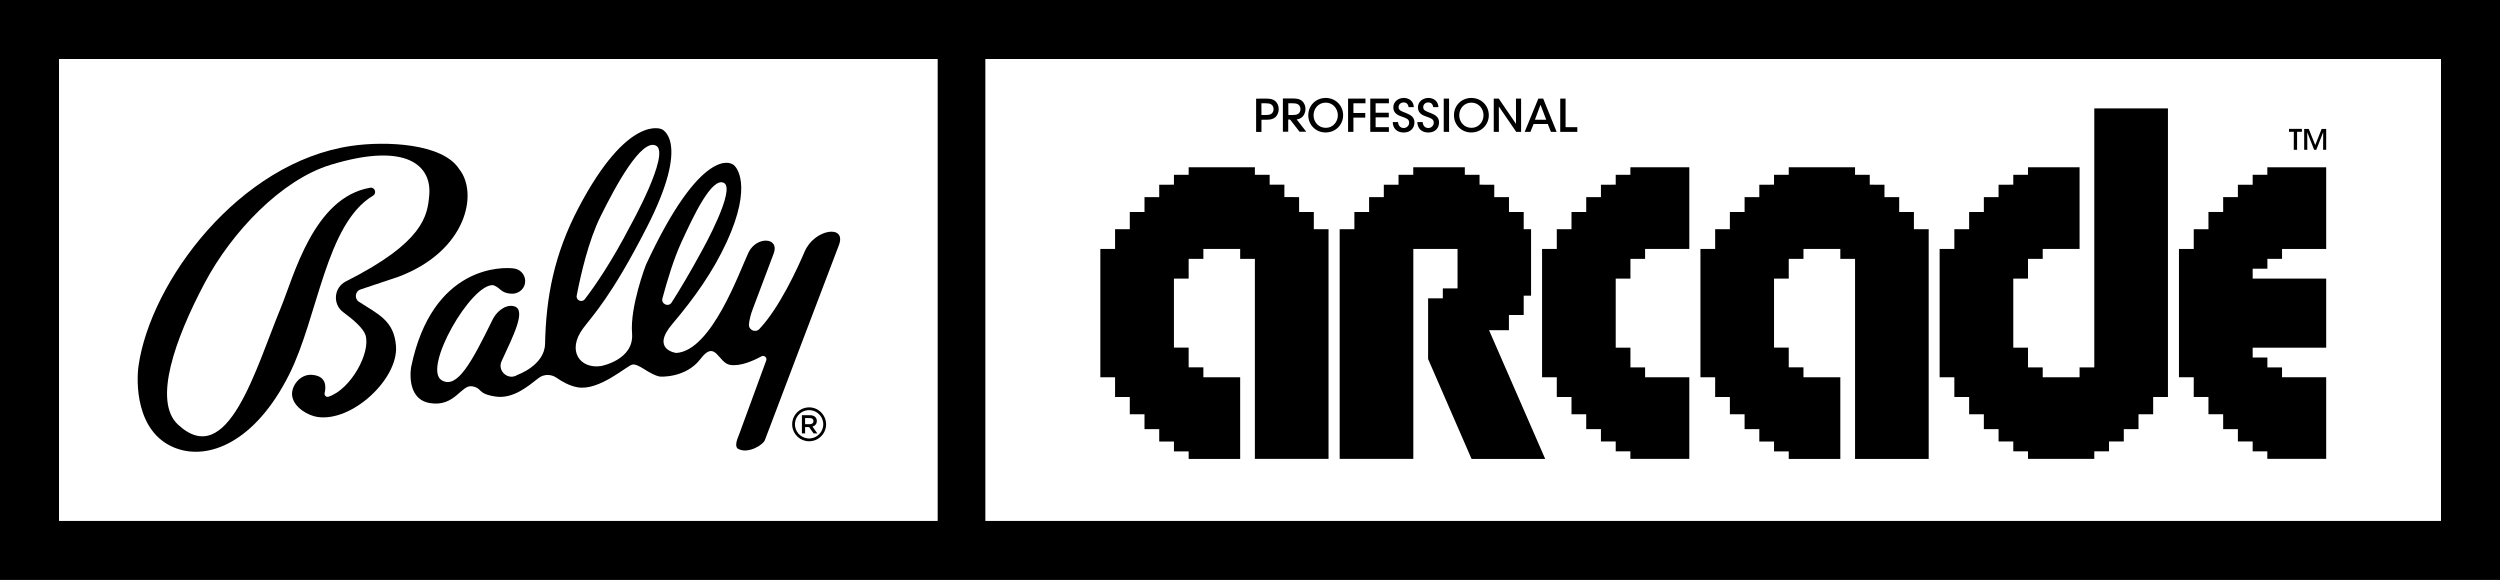 <?xml version="1.0" encoding="utf-8"?>
<!-- Generator: Adobe Illustrator 26.0.3, SVG Export Plug-In . SVG Version: 6.00 Build 0)  -->
<svg version="1.1" id="Layer_1" xmlns="http://www.w3.org/2000/svg" xmlns:xlink="http://www.w3.org/1999/xlink" x="0px" y="0px"
	 viewBox="0 0 3839 890.5" style="enable-background:new 0 0 3839 890.5;" xml:space="preserve">
<style type="text/css">
	.st0{fill:none;stroke:#000000;stroke-width:6.917;stroke-miterlimit:10;}
	.st1{fill:#FFFFFF;}
	.st2{fill:none;stroke:#000000;stroke-width:3.059;stroke-miterlimit:10;}
	.st3{fill:none;stroke:#FFFFFF;stroke-width:6.917;stroke-miterlimit:10;}
	.st4{fill:none;stroke:#FFFFFF;stroke-width:3.059;stroke-miterlimit:10;}
</style>
<g>
	<g>
		<g>
			<g>
				<path d="M478.9,575.6c-18.7-1.3-32.5,18-30.2,32.7c2.9,17.8,24.6,29.9,38.9,32c53.4,7.9,124.2-58.6,120.5-108.8
					c-2.9-39.3-27.4-48.9-56.9-68.1c-7.4-4.8-6-16.1,2.4-18.9l58-19.4c105-39.3,123.5-128.5,93.4-165.6
					c-25.4-39.6-113-43.1-165.1-35.5c-172.8,25-308.8,208.7-327.2,338c-3.2,22.8-5.2,101.3,55.6,125.6
					c51.5,20.5,123.7-8.8,175.6-112.2c44.6-88.5,56.3-231.5,128.9-274.9c6.3-3.8,2.8-13.5-4.4-12.2c-86.9,14.9-117.2,136-137,183.9
					c-39.1,94.6-81.5,250.8-158,179.9c-38.7-35.8-4.9-131,40.9-217.5c41.4-78.2,117.5-158.3,193.4-181.5
					c116-35.4,155.2,0.7,151.5,46c-2.6,32.5-8.9,73-128,133c-18.6,9.4-20.8,35.1-4,47.4c15.7,11.5,30.7,24.7,34,34.9
					c8.6,26.7-22.4,83.6-56.8,94.8c-3.5,1.1-6.7-2-5.9-5.6C500.9,593.8,501.4,577.2,478.9,575.6z"/>
				<path d="M1235.5,386.6c-10.5,24.6-38.5,86-69.4,118.6c-6.2,6.5-17,1.4-16-7.5c0.7-6.6,2.5-14.7,6.2-24.1c0,0,22.6-60,31.8-84.4
					c9.5-25-26.5-27-38.7-1.4c-13.8,29.1-56.7,151.1-111,154.2c0,0-39.6-5-5.9-44.6c34.3-40.4,62.3-80.2,83.2-125.3
					c40.7-88,15.4-118.7,8-120.4c0,0-46.3-29.6-131.9,155.2c0,0-24.6,64.1-21.2,105c3.4,40.9-47.7,50.2-47.7,50.2
					c-32.3,4.8-53-23.6-27.4-58c14.3-19.3,42.7-47.5,97.5-154.5c69-134.6,22.9-151.3,22.9-151.3s-51.3-23.9-127.2,120.2
					c-38.3,72.8-50.2,138.9-51.7,209.5c-0.7,33.1-42.3,47.6-42.3,47.6c-14.1,9.3-31.5-5.8-24.4-21.1c18.4-39.7,37.9-78.2,19.8-84
					c-8.2-2.6-16,1.1-21.7,5.5c-5.2,4-9.3,9.3-12.1,15.1c-31.9,65-54.2,106.8-77.9,92.9c-30.4-17.8,45.6-149.8,79.4-146.1
					c12.3,5.2,10.9,11.8,26.9,13.1c10,0.8,19.5-5.7,21.4-15.5c2.2-10.9-5.1-21.3-16-23.1c-18.4-3-126.5-4.8-158.7,151
					c0,0-9.2,49.3,28.9,55.6c38.1,6.3,47.9-28.6,64.6-25.8c16.7,2.8,6.8,11,35.1,15.6c27.7,4.6,51.1-15.9,67.1-28.3
					c8.1-6.3,19.3-6.2,27.7-0.3c8.2,5.7,20.1,12.6,32.6,14.6c33.4,5.5,75.7-33.7,83.7-35c10.3-1.7,26,15.7,42.5,18.5
					c0,0,39.5,2.8,62.3-27.4c22.8-30.2,26.9,6.4,45.2,9.4c15.6,2.6,35.5-6.2,48.2-13.1c4.2-2.3,9,1.9,7.3,6.4l-41.6,113.5
					c-3.4,8-7.4,19-1.4,22.2c14.9,8.1,38.1-5.8,41-13.6c18.8-49.6,87.6-231.2,113.6-299.2C1300.6,344.2,1250.5,351.2,1235.5,386.6z
					 M885.6,453.9c6-31.2,18-84.2,36.7-121.8c22.9-46.3,62.8-120.2,85.2-108.4c22.4,11.8-39.4,122.7-39.4,122.7
					c-28.9,55.7-54.3,92.5-70.1,113.1C893.5,465.2,884.2,461.1,885.6,453.9z M1017.2,458.3c7.1-26.6,17.3-60.5,29-86
					c18-39.2,46.8-101.2,65.5-91.4c18.7,9.9-32.9,102.4-32.9,102.4c-18.8,34.8-35.1,61.9-47.4,81.2
					C1026.6,472.1,1014.9,466.9,1017.2,458.3z"/>
			</g>
			<g>
				<g>
					<path d="M1242.4,677.6c-13.1,0-24.4-9.9-25.8-23.2c-0.7-6.9,1.2-13.7,5.6-19.1c4.4-5.4,10.6-8.8,17.5-9.6l0,0
						c6.9-0.7,13.7,1.2,19.1,5.6c5.4,4.4,8.8,10.6,9.6,17.5c1.5,14.3-8.8,27.1-23,28.6C1244.3,677.5,1243.4,677.6,1242.4,677.6z
						 M1242.5,629.8c-0.8,0-1.6,0-2.4,0.1h0c-5.8,0.6-11,3.5-14.6,8c-3.6,4.5-5.3,10.2-4.7,16c1.3,11.9,12.1,20.6,24,19.3
						c11.9-1.3,20.6-12.1,19.3-24c-0.6-5.8-3.5-11-8-14.6C1252.2,631.4,1247.5,629.8,1242.5,629.8z"/>
				</g>
				<g>
					<path d="M1249.3,665.5l-6.9-9.7h-6.1v9.7h-4.9v-27.9h12.5c6.4,0,10.4,3.4,10.4,8.9c0,4.6-2.8,7.4-6.7,8.5l7.5,10.6
						L1249.3,665.5L1249.3,665.5z M1243.4,642h-7.1v9.4h7.2c3.5,0,5.7-1.8,5.7-4.7C1249.2,643.6,1247.1,642,1243.4,642z"/>
				</g>
			</g>
		</g>
		<path d="M0,0v890.5h3839V0H0z M3748.4,799.9H90.6V90.6h3657.8L3748.4,799.9L3748.4,799.9z"/>
		<rect x="1439.9" y="83.6" width="73.2" height="740.8"/>
		<g>
			<path d="M1943.5,151.4c7.9,0,11.3,1,14.4,3.5c3.6,2.8,5.7,7.7,5.7,12.6s-2.1,10-5.3,12.6c-3.5,2.7-6.9,3.8-14,3.8h-7.2v18.7h-8.2
				v-51.1L1943.5,151.4L1943.5,151.4z M1937.1,176.6h7c3.2,0,5.7-0.3,7.9-1.7c2.1-1.2,3.7-3.9,3.7-7.3c0-3.5-1.6-6.1-3.7-7.3
				c-2.3-1.4-4.8-1.7-8.2-1.7h-6.8L1937.1,176.6L1937.1,176.6z"/>
			<path d="M2009,177.2c0-16.1,12.4-26.8,26.7-26.8c15.3,0,26.8,11.8,26.8,26.5c0,14.7-11.5,26.5-26.9,26.5
				C2020.3,203.5,2009,191.4,2009,177.2L2009,177.2z M2017.1,177c0,10.6,7.9,19.3,18.8,19.3c11.1,0,18.5-9.3,18.5-19.3
				c0-10-7.4-19.4-18.6-19.4C2024.7,157.6,2017.1,166.6,2017.1,177L2017.1,177z"/>
			<path d="M2070.1,151.4h26.7v7.2h-18.5v14.9h18.2v7.1h-18.2v21.9h-8.2V151.4z"/>
			<path d="M2104.2,151.4h28.6v7.2h-20.4v14.5h20.2v7.1h-20.2v15.1h20.4v7.2h-28.6V151.4z"/>
			<path d="M2146.8,187.4c0.6,7.7,5.9,9.2,8.6,9.2c4.6,0,8.5-3.6,8.5-8.2c0-5.7-4.8-7-11.4-9.4c-4-1.3-12.9-4.3-12.9-13.9
				c-0.1-9.5,8.1-14.7,16.1-14.7c6.6,0,14.8,3.6,15.4,14.1h-8c-0.6-2.8-1.8-7.2-7.7-7.2c-4.1,0-7.7,2.8-7.7,7.2c0,5,3.8,6.2,12,9.3
				c6.4,2.7,12.3,5.9,12.3,14.2c0,8.3-5.6,15.5-16.5,15.5c-10.2,0-16.7-6.2-16.8-16.1L2146.8,187.4L2146.8,187.4z"/>
			<path d="M2184.6,187.4c0.6,7.7,5.9,9.2,8.6,9.2c4.6,0,8.5-3.6,8.5-8.2c0-5.7-4.8-7-11.4-9.4c-4-1.3-12.9-4.3-12.9-13.9
				c-0.1-9.5,8.1-14.7,16.1-14.7c6.6,0,14.8,3.6,15.4,14.1h-8c-0.6-2.8-1.8-7.2-7.7-7.2c-4.1,0-7.7,2.8-7.7,7.2c0,5,3.8,6.2,12,9.3
				c6.4,2.7,12.3,5.9,12.3,14.2c0,8.3-5.6,15.5-16.5,15.5c-10.2,0-16.7-6.2-16.8-16.1L2184.6,187.4L2184.6,187.4z"/>
			<path d="M2217,151.4h8.2v51.1h-8.2V151.4z"/>
			<path d="M2232.7,177.2c0-16.1,12.4-26.8,26.7-26.8c15.3,0,26.8,11.8,26.8,26.5c0,14.7-11.5,26.5-26.9,26.5
				C2244,203.5,2232.7,191.4,2232.7,177.2L2232.7,177.2z M2240.8,177c0,10.6,7.9,19.3,18.8,19.3c11.1,0,18.5-9.3,18.5-19.3
				c0-10-7.4-19.4-18.6-19.4C2248.4,157.6,2240.8,166.6,2240.8,177L2240.8,177z"/>
			<path d="M2328,190.3l-0.1-38.9h7.9v51.1h-7.5l-26.7-39l0.1,39h-7.9v-51.1h7.7L2328,190.3z"/>
			<path d="M2350.1,202.5h-8.8l21-51.1h7.4l20.7,51.1h-8.8l-4.8-12.1H2355L2350.1,202.5z M2365.6,160.9l-8.6,23h17.4L2365.6,160.9z"
				/>
			<path d="M2395.9,151.4h8.2v43.9h18v7.2h-26.2V151.4z"/>
		</g>
		<path d="M2006,202.5l-14.8-19.1c3.5-0.5,5.9-1.6,8.2-3.5c3.2-2.6,5.3-7.7,5.3-12.6c0-4.9-2.1-9.8-5.7-12.6
			c-3-2.4-6.4-3.5-14.4-3.5H1970v51.1h8.2v-18.7h2.9l14.5,18.7h10.4V202.5z M1978.3,158.6h6.8c3.4,0,5.9,0.3,8.2,1.7
			c2.1,1.2,3.7,3.9,3.7,7.3c0,3.5-1.6,6.1-3.7,7.3c-2.2,1.4-4.7,1.7-7.9,1.7h-7L1978.3,158.6L1978.3,158.6z"/>
		<g>
			<path d="M3522.4,202.4h-7.4v-4.5h19.8v4.5h-7.4V230h-5.1L3522.4,202.4L3522.4,202.4z"/>
			<path d="M3538.3,230v-32h7l10,24.8l9.8-24.8h7v32h-4.7l0.1-27l-10.6,27h-3.3l-10.6-27l0.1,27H3538.3z"/>
		</g>
	</g>
	<g>
		<polygon points="3459.2,412.6 3481.8,412.6 3481.8,397.5 3504.3,397.5 3504.3,382.3 3527,382.3 3527,382.3 3549.5,382.3 
			3560.8,382.3 3560.8,382.3 3572.1,382.3 3572.1,256.9 3481.7,256.9 3481.7,268.4 3459.2,268.4 3459.2,283.6 3459.2,283.7 
			3459.2,283.7 3436.5,283.7 3436.5,302.7 3413.9,302.7 3413.9,325.5 3391.3,325.5 3391.3,352 3368.7,352 3368.7,382.3 3346,382.3 
			3346,579.3 3368.7,579.3 3368.7,609.6 3391.3,609.6 3391.3,636.1 3413.9,636.1 3413.9,636.2 3413.9,659 3436.5,659 3436.5,677.9 
			3459.2,677.9 3459.2,677.9 3459.2,677.9 3459.2,693.1 3481.7,693.1 3481.7,704.6 3572.1,704.6 3572.1,579.3 3504.3,579.3 
			3504.3,564.2 3481.8,564.2 3481.8,549 3459.2,549 3459.2,549 3459.2,533.9 3572.1,533.9 3572.1,427.8 3459.2,427.8 		"/>
		<polygon points="3216,166.5 3216,564.2 3193.4,564.2 3193.4,579.3 3136.8,579.3 3136.8,579.3 3136.8,564.2 3114.2,564.2 
			3114.2,533.9 3091.6,533.9 3091.6,427.8 3114.2,427.8 3114.2,397.5 3136.8,397.5 3136.8,382.3 3193.4,382.3 3193.4,256.9 
			3114.2,256.9 3114.2,268.4 3091.6,268.4 3091.6,283.6 3069,283.7 3069,302.7 3046.4,302.7 3046.4,325.5 3023.8,325.5 3023.8,352 
			3001.1,352 3001.1,382.3 2978.5,382.3 2978.5,579.3 3001.1,579.3 3001.1,609.6 3023.8,609.6 3023.8,636.1 3046.4,636.1 
			3046.4,659 3069,659 3069,677.9 3091.6,677.9 3091.6,693.1 3114.2,693.1 3114.2,704.6 3216,704.6 3216,693.1 3238.6,693.1 
			3238.6,677.9 3261.3,677.9 3261.3,659 3283.9,659 3283.9,636.2 3283.9,636.1 3306.4,636.1 3306.4,609.6 3329.1,609.6 
			3329.1,166.5 		"/>
		<path d="M2939,352v-26.5h-22.6v-22.8h-22.6v-19l-22.6-0.1v-15.2h-22.6v-11.5h-22.6h-11.3H2792h-22.6h-22.6v11.5h-22.6v15.2
			l-22.6,0.1v19H2679v22.8h-22.6V352h-22.6v30.3h-22.6v106.1v30.3V549v30.3h22.6v30.3h22.6v26.5h22.6V659h22.6v19h22.6v15.2h22.6
			v11.5h79.2V579.3h-56.6v-15.2h-22.6v-30.3h-22.6V427.8h22.6v-30.3h22.6v-15.2h56.6v15.2h22.6v307.2h113.1V352H2939z"/>
		<polygon points="2503.6,256.9 2503.6,268.4 2481.1,268.4 2481.1,283.6 2458.4,283.7 2458.4,302.7 2435.8,302.7 2435.8,325.5 
			2413.2,325.5 2413.2,352 2390.6,352 2390.6,382.3 2368,382.3 2368,579.3 2390.6,579.3 2390.6,609.6 2413.2,609.6 2413.2,609.6 
			2413.2,636.1 2435.8,636.2 2435.8,659 2458.4,659 2458.4,677.9 2481.1,677.9 2481.1,693.1 2503.6,693.1 2503.6,704.6 
			2594.1,704.6 2594.1,579.3 2526.2,579.3 2526.2,564.2 2503.7,564.2 2503.7,533.9 2481.1,533.9 2481.1,427.8 2503.7,427.8 
			2503.7,397.5 2526.2,397.5 2526.2,382.3 2594.1,382.3 2594.1,256.9 		"/>
		<path d="M2286.6,507.1h30.5v-23.4h0.1h22.6V454h11.3V352h-11.3v-26.5h-22.6v-22.8h-22.6v-19l-22.6-0.1v-15.2h-22.6v-11.5h-79.2
			v11.5h-22.6v15.3h-22.6v19h-22.6v22.8h-22.6V352h-22.6v352.6h113.1V382.3h67.9v60.6h-22.6v15.2h-22.6v93.2l66.7,153.4h113.1
			L2286.6,507.1z"/>
		<path d="M2017.5,352v-26.5h-22.6v-22.8l-22.6-0.1v-19h-22.6v-15.2H1927v-11.5h-101.7v11.5h-22.6v15.2l-22.6,0.1v19h-22.6v22.8
			h-22.6V352h-22.6v30.3h-22.6v197h22.6v30.3h22.6l0,0v26.5h22.6V659h22.6v19h22.6v15.2h22.6v11.5h79.1V579.3h-56.5l0,0v-15.2h-22.6
			v-30.3h-22.6V427.8h22.6v-30.3h22.6v-15.2h56.5v15.2h22.6v307.1h113.1V352H2017.5z"/>
	</g>
</g>
</svg>
